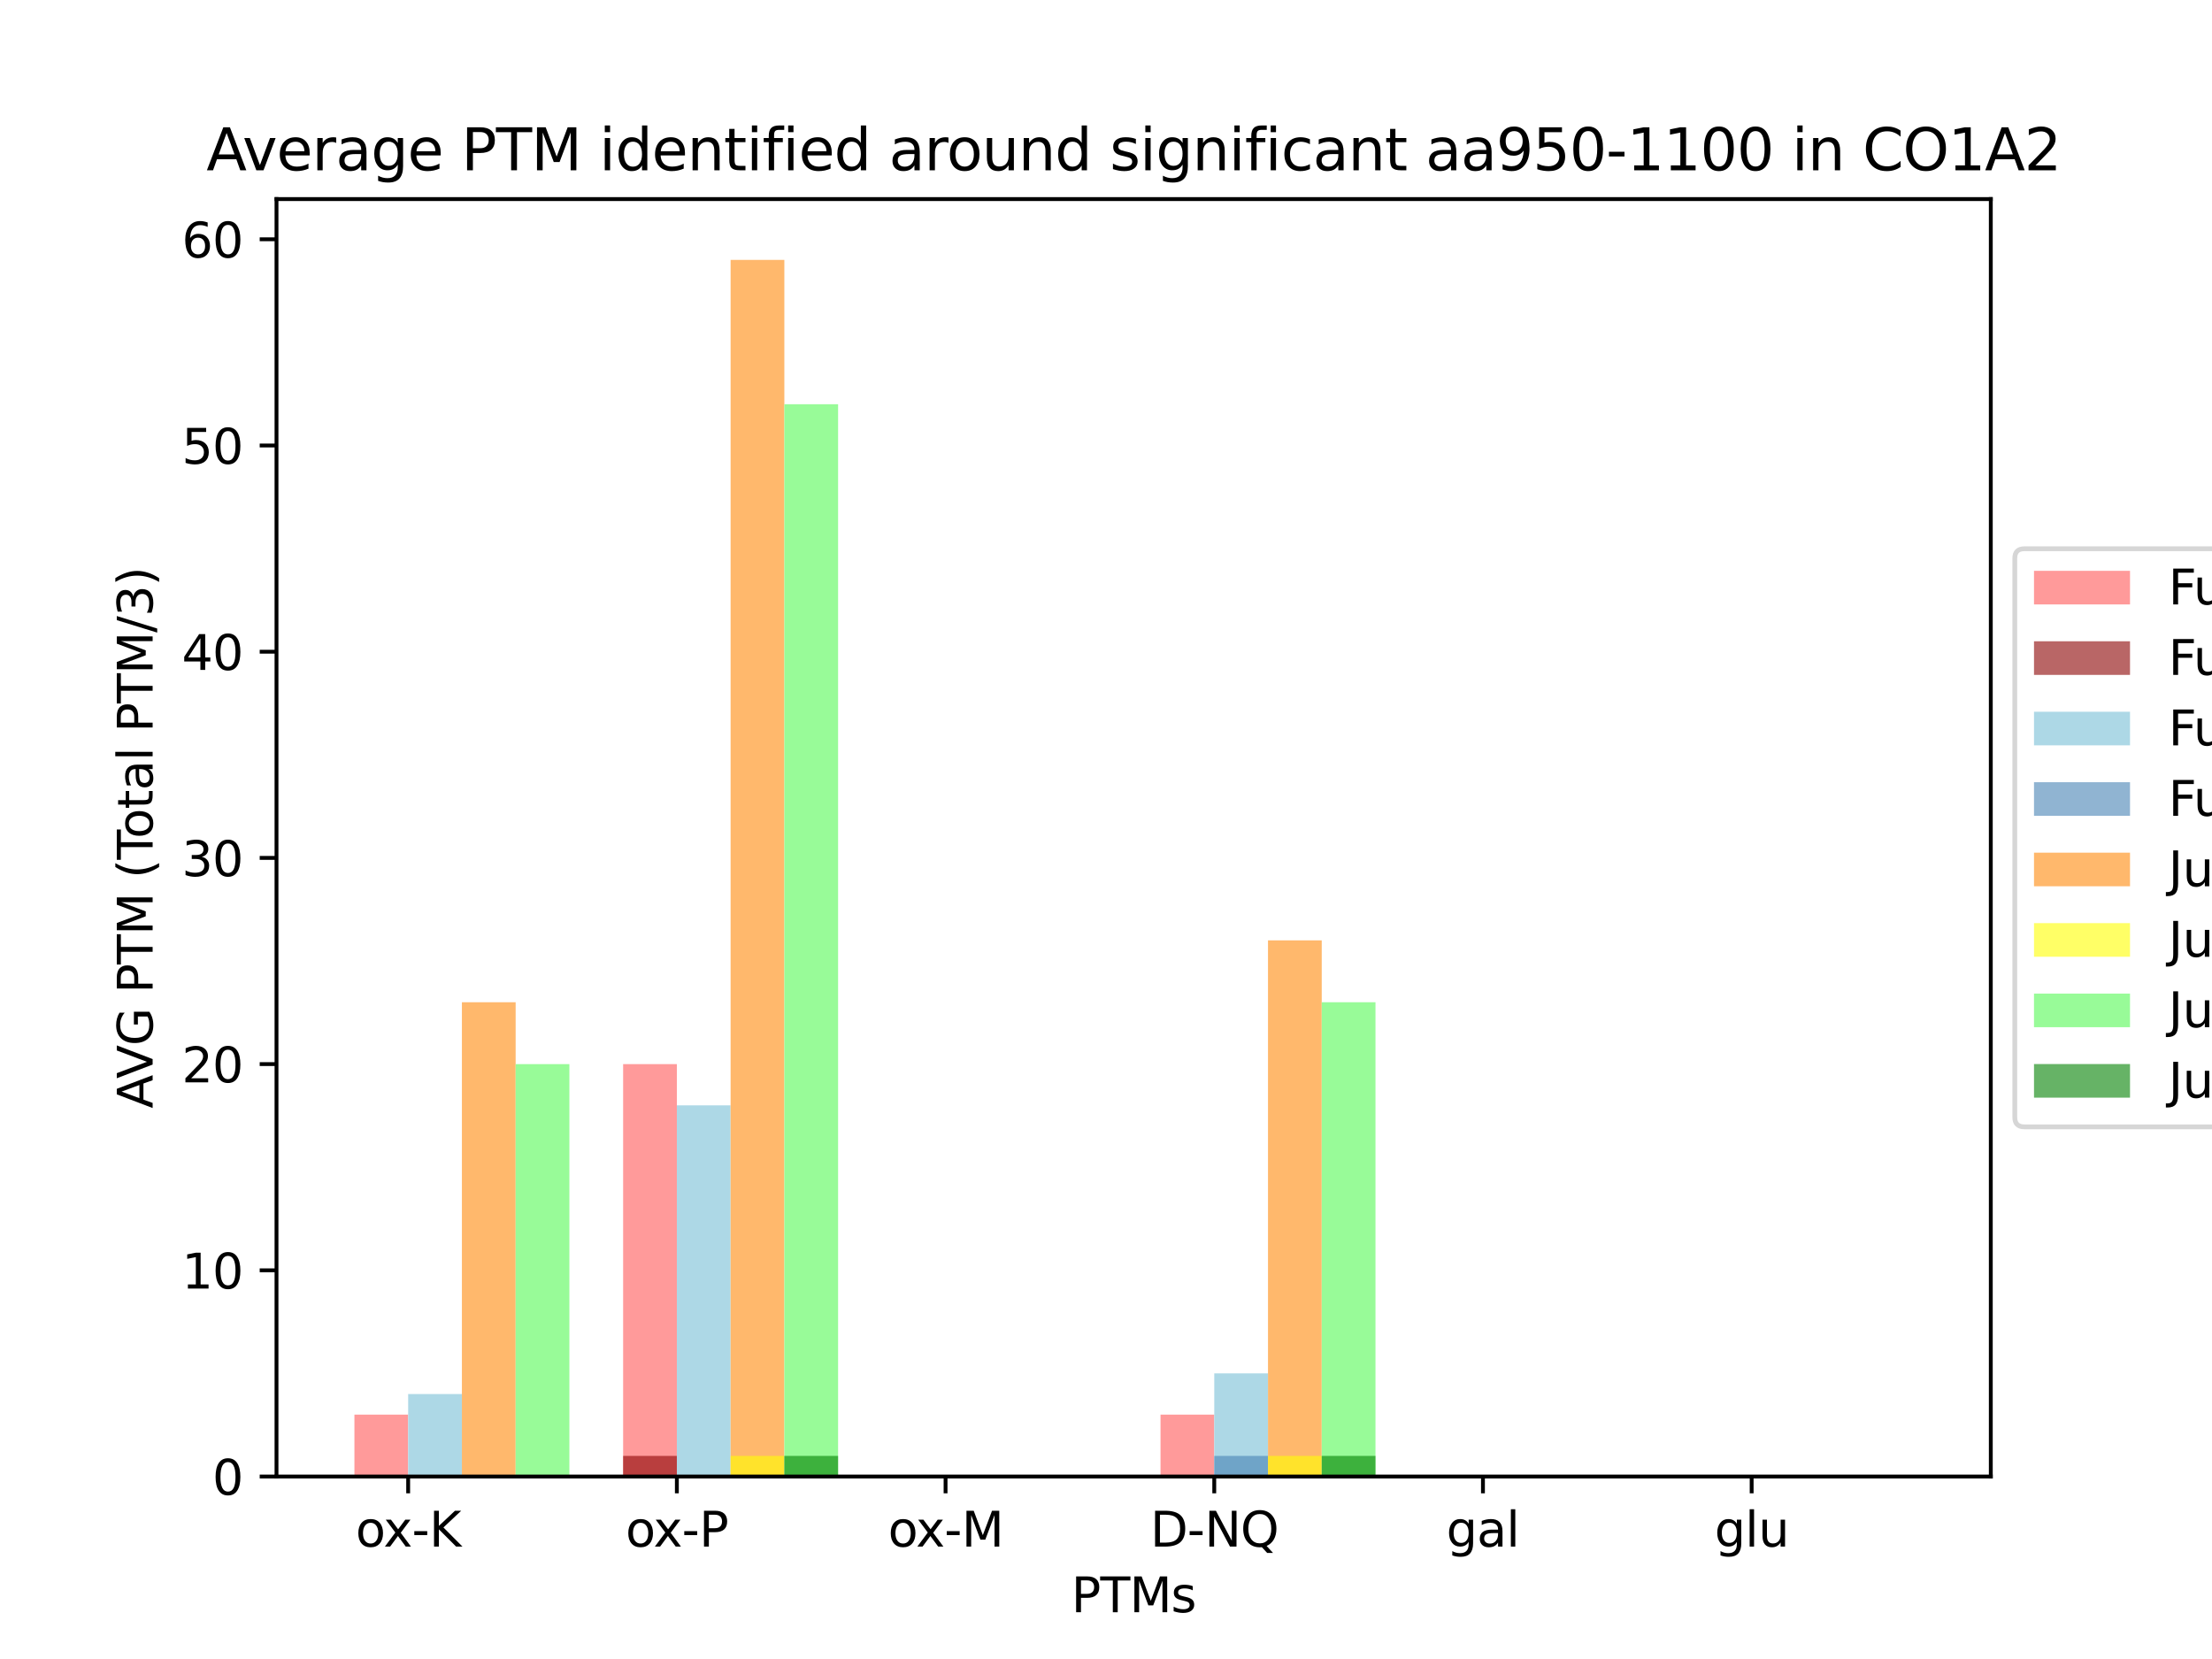 <?xml version="1.0" encoding="utf-8" standalone="no"?>
<!DOCTYPE svg PUBLIC "-//W3C//DTD SVG 1.1//EN"
  "http://www.w3.org/Graphics/SVG/1.1/DTD/svg11.dtd">
<svg xmlns:xlink="http://www.w3.org/1999/xlink" width="460.8pt" height="345.6pt" viewBox="0 0 460.8 345.6" xmlns="http://www.w3.org/2000/svg" version="1.1">
 <defs>
  <style type="text/css">*{stroke-linejoin: round; stroke-linecap: butt}</style>
 </defs>
 <g id="figure_1">
  <g id="patch_1">
   <path d="M 0 345.6 
L 460.8 345.6 
L 460.8 0 
L 0 0 
z
" style="fill: #ffffff"/>
  </g>
  <g id="axes_1">
   <g id="patch_2">
    <path d="M 57.6 307.584 
L 414.72 307.584 
L 414.72 41.472 
L 57.6 41.472 
z
" style="fill: #ffffff"/>
   </g>
   <g id="patch_3">
    <path d="M 73.833 307.584 
L 85.028 307.584 
L 85.028 294.697 
L 73.833 294.697 
z
" clip-path="url(#p3e196158bd)" style="fill: #ff9a9a"/>
   </g>
   <g id="patch_4">
    <path d="M 129.808 307.584 
L 141.003 307.584 
L 141.003 221.672 
L 129.808 221.672 
z
" clip-path="url(#p3e196158bd)" style="fill: #ff9a9a"/>
   </g>
   <g id="patch_5">
    <path d="M 185.783 307.584 
L 196.978 307.584 
L 196.978 307.584 
L 185.783 307.584 
z
" clip-path="url(#p3e196158bd)" style="fill: #ff9a9a"/>
   </g>
   <g id="patch_6">
    <path d="M 241.757 307.584 
L 252.952 307.584 
L 252.952 294.697 
L 241.757 294.697 
z
" clip-path="url(#p3e196158bd)" style="fill: #ff9a9a"/>
   </g>
   <g id="patch_7">
    <path d="M 297.732 307.584 
L 308.927 307.584 
L 308.927 307.584 
L 297.732 307.584 
z
" clip-path="url(#p3e196158bd)" style="fill: #ff9a9a"/>
   </g>
   <g id="patch_8">
    <path d="M 353.707 307.584 
L 364.902 307.584 
L 364.902 307.584 
L 353.707 307.584 
z
" clip-path="url(#p3e196158bd)" style="fill: #ff9a9a"/>
   </g>
   <g id="patch_9">
    <path d="M 73.833 307.584 
L 85.028 307.584 
L 85.028 307.584 
L 73.833 307.584 
z
" clip-path="url(#p3e196158bd)" style="fill: #8b0000; opacity: 0.6"/>
   </g>
   <g id="patch_10">
    <path d="M 129.808 307.584 
L 141.003 307.584 
L 141.003 303.288 
L 129.808 303.288 
z
" clip-path="url(#p3e196158bd)" style="fill: #8b0000; opacity: 0.6"/>
   </g>
   <g id="patch_11">
    <path d="M 185.783 307.584 
L 196.978 307.584 
L 196.978 307.584 
L 185.783 307.584 
z
" clip-path="url(#p3e196158bd)" style="fill: #8b0000; opacity: 0.6"/>
   </g>
   <g id="patch_12">
    <path d="M 241.757 307.584 
L 252.952 307.584 
L 252.952 307.584 
L 241.757 307.584 
z
" clip-path="url(#p3e196158bd)" style="fill: #8b0000; opacity: 0.6"/>
   </g>
   <g id="patch_13">
    <path d="M 297.732 307.584 
L 308.927 307.584 
L 308.927 307.584 
L 297.732 307.584 
z
" clip-path="url(#p3e196158bd)" style="fill: #8b0000; opacity: 0.6"/>
   </g>
   <g id="patch_14">
    <path d="M 353.707 307.584 
L 364.902 307.584 
L 364.902 307.584 
L 353.707 307.584 
z
" clip-path="url(#p3e196158bd)" style="fill: #8b0000; opacity: 0.6"/>
   </g>
   <g id="patch_15">
    <path d="M 85.028 307.584 
L 96.223 307.584 
L 96.223 290.402 
L 85.028 290.402 
z
" clip-path="url(#p3e196158bd)" style="fill: #add8e6"/>
   </g>
   <g id="patch_16">
    <path d="M 141.003 307.584 
L 152.198 307.584 
L 152.198 230.263 
L 141.003 230.263 
z
" clip-path="url(#p3e196158bd)" style="fill: #add8e6"/>
   </g>
   <g id="patch_17">
    <path d="M 196.978 307.584 
L 208.173 307.584 
L 208.173 307.584 
L 196.978 307.584 
z
" clip-path="url(#p3e196158bd)" style="fill: #add8e6"/>
   </g>
   <g id="patch_18">
    <path d="M 252.952 307.584 
L 264.147 307.584 
L 264.147 286.106 
L 252.952 286.106 
z
" clip-path="url(#p3e196158bd)" style="fill: #add8e6"/>
   </g>
   <g id="patch_19">
    <path d="M 308.927 307.584 
L 320.122 307.584 
L 320.122 307.584 
L 308.927 307.584 
z
" clip-path="url(#p3e196158bd)" style="fill: #add8e6"/>
   </g>
   <g id="patch_20">
    <path d="M 364.902 307.584 
L 376.097 307.584 
L 376.097 307.584 
L 364.902 307.584 
z
" clip-path="url(#p3e196158bd)" style="fill: #add8e6"/>
   </g>
   <g id="patch_21">
    <path d="M 85.028 307.584 
L 96.223 307.584 
L 96.223 307.584 
L 85.028 307.584 
z
" clip-path="url(#p3e196158bd)" style="fill: #4682b4; opacity: 0.6"/>
   </g>
   <g id="patch_22">
    <path d="M 141.003 307.584 
L 152.198 307.584 
L 152.198 307.584 
L 141.003 307.584 
z
" clip-path="url(#p3e196158bd)" style="fill: #4682b4; opacity: 0.6"/>
   </g>
   <g id="patch_23">
    <path d="M 196.978 307.584 
L 208.173 307.584 
L 208.173 307.584 
L 196.978 307.584 
z
" clip-path="url(#p3e196158bd)" style="fill: #4682b4; opacity: 0.6"/>
   </g>
   <g id="patch_24">
    <path d="M 252.952 307.584 
L 264.147 307.584 
L 264.147 303.288 
L 252.952 303.288 
z
" clip-path="url(#p3e196158bd)" style="fill: #4682b4; opacity: 0.6"/>
   </g>
   <g id="patch_25">
    <path d="M 308.927 307.584 
L 320.122 307.584 
L 320.122 307.584 
L 308.927 307.584 
z
" clip-path="url(#p3e196158bd)" style="fill: #4682b4; opacity: 0.6"/>
   </g>
   <g id="patch_26">
    <path d="M 364.902 307.584 
L 376.097 307.584 
L 376.097 307.584 
L 364.902 307.584 
z
" clip-path="url(#p3e196158bd)" style="fill: #4682b4; opacity: 0.6"/>
   </g>
   <g id="patch_27">
    <path d="M 96.223 307.584 
L 107.418 307.584 
L 107.418 208.785 
L 96.223 208.785 
z
" clip-path="url(#p3e196158bd)" style="fill: #ffb86c"/>
   </g>
   <g id="patch_28">
    <path d="M 152.198 307.584 
L 163.393 307.584 
L 163.393 54.144 
L 152.198 54.144 
z
" clip-path="url(#p3e196158bd)" style="fill: #ffb86c"/>
   </g>
   <g id="patch_29">
    <path d="M 208.173 307.584 
L 219.368 307.584 
L 219.368 307.584 
L 208.173 307.584 
z
" clip-path="url(#p3e196158bd)" style="fill: #ffb86c"/>
   </g>
   <g id="patch_30">
    <path d="M 264.147 307.584 
L 275.342 307.584 
L 275.342 195.899 
L 264.147 195.899 
z
" clip-path="url(#p3e196158bd)" style="fill: #ffb86c"/>
   </g>
   <g id="patch_31">
    <path d="M 320.122 307.584 
L 331.317 307.584 
L 331.317 307.584 
L 320.122 307.584 
z
" clip-path="url(#p3e196158bd)" style="fill: #ffb86c"/>
   </g>
   <g id="patch_32">
    <path d="M 376.097 307.584 
L 387.292 307.584 
L 387.292 307.584 
L 376.097 307.584 
z
" clip-path="url(#p3e196158bd)" style="fill: #ffb86c"/>
   </g>
   <g id="patch_33">
    <path d="M 96.223 307.584 
L 107.418 307.584 
L 107.418 307.584 
L 96.223 307.584 
z
" clip-path="url(#p3e196158bd)" style="fill: #ffff00; opacity: 0.6"/>
   </g>
   <g id="patch_34">
    <path d="M 152.198 307.584 
L 163.393 307.584 
L 163.393 303.288 
L 152.198 303.288 
z
" clip-path="url(#p3e196158bd)" style="fill: #ffff00; opacity: 0.6"/>
   </g>
   <g id="patch_35">
    <path d="M 208.173 307.584 
L 219.368 307.584 
L 219.368 307.584 
L 208.173 307.584 
z
" clip-path="url(#p3e196158bd)" style="fill: #ffff00; opacity: 0.6"/>
   </g>
   <g id="patch_36">
    <path d="M 264.147 307.584 
L 275.342 307.584 
L 275.342 303.288 
L 264.147 303.288 
z
" clip-path="url(#p3e196158bd)" style="fill: #ffff00; opacity: 0.6"/>
   </g>
   <g id="patch_37">
    <path d="M 320.122 307.584 
L 331.317 307.584 
L 331.317 307.584 
L 320.122 307.584 
z
" clip-path="url(#p3e196158bd)" style="fill: #ffff00; opacity: 0.6"/>
   </g>
   <g id="patch_38">
    <path d="M 376.097 307.584 
L 387.292 307.584 
L 387.292 307.584 
L 376.097 307.584 
z
" clip-path="url(#p3e196158bd)" style="fill: #ffff00; opacity: 0.6"/>
   </g>
   <g id="patch_39">
    <path d="M 107.418 307.584 
L 118.613 307.584 
L 118.613 221.672 
L 107.418 221.672 
z
" clip-path="url(#p3e196158bd)" style="fill: #98fb98"/>
   </g>
   <g id="patch_40">
    <path d="M 163.393 307.584 
L 174.588 307.584 
L 174.588 84.213 
L 163.393 84.213 
z
" clip-path="url(#p3e196158bd)" style="fill: #98fb98"/>
   </g>
   <g id="patch_41">
    <path d="M 219.368 307.584 
L 230.563 307.584 
L 230.563 307.584 
L 219.368 307.584 
z
" clip-path="url(#p3e196158bd)" style="fill: #98fb98"/>
   </g>
   <g id="patch_42">
    <path d="M 275.342 307.584 
L 286.537 307.584 
L 286.537 208.785 
L 275.342 208.785 
z
" clip-path="url(#p3e196158bd)" style="fill: #98fb98"/>
   </g>
   <g id="patch_43">
    <path d="M 331.317 307.584 
L 342.512 307.584 
L 342.512 307.584 
L 331.317 307.584 
z
" clip-path="url(#p3e196158bd)" style="fill: #98fb98"/>
   </g>
   <g id="patch_44">
    <path d="M 387.292 307.584 
L 398.487 307.584 
L 398.487 307.584 
L 387.292 307.584 
z
" clip-path="url(#p3e196158bd)" style="fill: #98fb98"/>
   </g>
   <g id="patch_45">
    <path d="M 107.418 307.584 
L 118.613 307.584 
L 118.613 307.584 
L 107.418 307.584 
z
" clip-path="url(#p3e196158bd)" style="fill: #008000; opacity: 0.6"/>
   </g>
   <g id="patch_46">
    <path d="M 163.393 307.584 
L 174.588 307.584 
L 174.588 303.288 
L 163.393 303.288 
z
" clip-path="url(#p3e196158bd)" style="fill: #008000; opacity: 0.6"/>
   </g>
   <g id="patch_47">
    <path d="M 219.368 307.584 
L 230.563 307.584 
L 230.563 307.584 
L 219.368 307.584 
z
" clip-path="url(#p3e196158bd)" style="fill: #008000; opacity: 0.6"/>
   </g>
   <g id="patch_48">
    <path d="M 275.342 307.584 
L 286.537 307.584 
L 286.537 303.288 
L 275.342 303.288 
z
" clip-path="url(#p3e196158bd)" style="fill: #008000; opacity: 0.6"/>
   </g>
   <g id="patch_49">
    <path d="M 331.317 307.584 
L 342.512 307.584 
L 342.512 307.584 
L 331.317 307.584 
z
" clip-path="url(#p3e196158bd)" style="fill: #008000; opacity: 0.6"/>
   </g>
   <g id="patch_50">
    <path d="M 387.292 307.584 
L 398.487 307.584 
L 398.487 307.584 
L 387.292 307.584 
z
" clip-path="url(#p3e196158bd)" style="fill: #008000; opacity: 0.6"/>
   </g>
   <g id="matplotlib.axis_1">
    <g id="xtick_1">
     <g id="line2d_1">
      <defs>
       <path id="m3ae11b6bb8" d="M 0 0 
L 0 3.5 
" style="stroke: #000000; stroke-width: 0.8"/>
      </defs>
      <g>
       <use xlink:href="#m3ae11b6bb8" x="85.028" y="307.584" style="stroke: #000000; stroke-width: 0.8"/>
      </g>
     </g>
     <g id="text_1">
      <!-- ox-K -->
      <g transform="translate(74.082 322.182) scale(0.1 -0.1)">
       <defs>
        <path id="DejaVuSans-6f" d="M 1959 3097 
Q 1497 3097 1228 2736 
Q 959 2375 959 1747 
Q 959 1119 1226 758 
Q 1494 397 1959 397 
Q 2419 397 2687 759 
Q 2956 1122 2956 1747 
Q 2956 2369 2687 2733 
Q 2419 3097 1959 3097 
z
M 1959 3584 
Q 2709 3584 3137 3096 
Q 3566 2609 3566 1747 
Q 3566 888 3137 398 
Q 2709 -91 1959 -91 
Q 1206 -91 779 398 
Q 353 888 353 1747 
Q 353 2609 779 3096 
Q 1206 3584 1959 3584 
z
" transform="scale(0.016)"/>
        <path id="DejaVuSans-78" d="M 3513 3500 
L 2247 1797 
L 3578 0 
L 2900 0 
L 1881 1375 
L 863 0 
L 184 0 
L 1544 1831 
L 300 3500 
L 978 3500 
L 1906 2253 
L 2834 3500 
L 3513 3500 
z
" transform="scale(0.016)"/>
        <path id="DejaVuSans-2d" d="M 313 2009 
L 1997 2009 
L 1997 1497 
L 313 1497 
L 313 2009 
z
" transform="scale(0.016)"/>
        <path id="DejaVuSans-4b" d="M 628 4666 
L 1259 4666 
L 1259 2694 
L 3353 4666 
L 4166 4666 
L 1850 2491 
L 4331 0 
L 3500 0 
L 1259 2247 
L 1259 0 
L 628 0 
L 628 4666 
z
" transform="scale(0.016)"/>
       </defs>
       <use xlink:href="#DejaVuSans-6f"/>
       <use xlink:href="#DejaVuSans-78" x="58.057"/>
       <use xlink:href="#DejaVuSans-2d" x="117.236"/>
       <use xlink:href="#DejaVuSans-4b" x="153.32"/>
      </g>
     </g>
    </g>
    <g id="xtick_2">
     <g id="line2d_2">
      <g>
       <use xlink:href="#m3ae11b6bb8" x="141.003" y="307.584" style="stroke: #000000; stroke-width: 0.8"/>
      </g>
     </g>
     <g id="text_2">
      <!-- ox-P -->
      <g transform="translate(130.321 322.182) scale(0.1 -0.1)">
       <defs>
        <path id="DejaVuSans-50" d="M 1259 4147 
L 1259 2394 
L 2053 2394 
Q 2494 2394 2734 2622 
Q 2975 2850 2975 3272 
Q 2975 3691 2734 3919 
Q 2494 4147 2053 4147 
L 1259 4147 
z
M 628 4666 
L 2053 4666 
Q 2838 4666 3239 4311 
Q 3641 3956 3641 3272 
Q 3641 2581 3239 2228 
Q 2838 1875 2053 1875 
L 1259 1875 
L 1259 0 
L 628 0 
L 628 4666 
z
" transform="scale(0.016)"/>
       </defs>
       <use xlink:href="#DejaVuSans-6f"/>
       <use xlink:href="#DejaVuSans-78" x="58.057"/>
       <use xlink:href="#DejaVuSans-2d" x="117.236"/>
       <use xlink:href="#DejaVuSans-50" x="153.32"/>
      </g>
     </g>
    </g>
    <g id="xtick_3">
     <g id="line2d_3">
      <g>
       <use xlink:href="#m3ae11b6bb8" x="196.978" y="307.584" style="stroke: #000000; stroke-width: 0.8"/>
      </g>
     </g>
     <g id="text_3">
      <!-- ox-M -->
      <g transform="translate(184.997 322.182) scale(0.1 -0.1)">
       <defs>
        <path id="DejaVuSans-4d" d="M 628 4666 
L 1569 4666 
L 2759 1491 
L 3956 4666 
L 4897 4666 
L 4897 0 
L 4281 0 
L 4281 4097 
L 3078 897 
L 2444 897 
L 1241 4097 
L 1241 0 
L 628 0 
L 628 4666 
z
" transform="scale(0.016)"/>
       </defs>
       <use xlink:href="#DejaVuSans-6f"/>
       <use xlink:href="#DejaVuSans-78" x="58.057"/>
       <use xlink:href="#DejaVuSans-2d" x="117.236"/>
       <use xlink:href="#DejaVuSans-4d" x="153.32"/>
      </g>
     </g>
    </g>
    <g id="xtick_4">
     <g id="line2d_4">
      <g>
       <use xlink:href="#m3ae11b6bb8" x="252.952" y="307.584" style="stroke: #000000; stroke-width: 0.8"/>
      </g>
     </g>
     <g id="text_4">
      <!-- D-NQ -->
      <g transform="translate(239.622 322.182) scale(0.1 -0.1)">
       <defs>
        <path id="DejaVuSans-44" d="M 1259 4147 
L 1259 519 
L 2022 519 
Q 2988 519 3436 956 
Q 3884 1394 3884 2338 
Q 3884 3275 3436 3711 
Q 2988 4147 2022 4147 
L 1259 4147 
z
M 628 4666 
L 1925 4666 
Q 3281 4666 3915 4102 
Q 4550 3538 4550 2338 
Q 4550 1131 3912 565 
Q 3275 0 1925 0 
L 628 0 
L 628 4666 
z
" transform="scale(0.016)"/>
        <path id="DejaVuSans-4e" d="M 628 4666 
L 1478 4666 
L 3547 763 
L 3547 4666 
L 4159 4666 
L 4159 0 
L 3309 0 
L 1241 3903 
L 1241 0 
L 628 0 
L 628 4666 
z
" transform="scale(0.016)"/>
        <path id="DejaVuSans-51" d="M 2522 4238 
Q 1834 4238 1429 3725 
Q 1025 3213 1025 2328 
Q 1025 1447 1429 934 
Q 1834 422 2522 422 
Q 3209 422 3611 934 
Q 4013 1447 4013 2328 
Q 4013 3213 3611 3725 
Q 3209 4238 2522 4238 
z
M 3406 84 
L 4238 -825 
L 3475 -825 
L 2784 -78 
Q 2681 -84 2626 -87 
Q 2572 -91 2522 -91 
Q 1538 -91 948 567 
Q 359 1225 359 2328 
Q 359 3434 948 4092 
Q 1538 4750 2522 4750 
Q 3503 4750 4090 4092 
Q 4678 3434 4678 2328 
Q 4678 1516 4351 937 
Q 4025 359 3406 84 
z
" transform="scale(0.016)"/>
       </defs>
       <use xlink:href="#DejaVuSans-44"/>
       <use xlink:href="#DejaVuSans-2d" x="77.002"/>
       <use xlink:href="#DejaVuSans-4e" x="113.086"/>
       <use xlink:href="#DejaVuSans-51" x="187.891"/>
      </g>
     </g>
    </g>
    <g id="xtick_5">
     <g id="line2d_5">
      <g>
       <use xlink:href="#m3ae11b6bb8" x="308.927" y="307.584" style="stroke: #000000; stroke-width: 0.8"/>
      </g>
     </g>
     <g id="text_5">
      <!-- gal -->
      <g transform="translate(301.3 322.182) scale(0.1 -0.1)">
       <defs>
        <path id="DejaVuSans-67" d="M 2906 1791 
Q 2906 2416 2648 2759 
Q 2391 3103 1925 3103 
Q 1463 3103 1205 2759 
Q 947 2416 947 1791 
Q 947 1169 1205 825 
Q 1463 481 1925 481 
Q 2391 481 2648 825 
Q 2906 1169 2906 1791 
z
M 3481 434 
Q 3481 -459 3084 -895 
Q 2688 -1331 1869 -1331 
Q 1566 -1331 1297 -1286 
Q 1028 -1241 775 -1147 
L 775 -588 
Q 1028 -725 1275 -790 
Q 1522 -856 1778 -856 
Q 2344 -856 2625 -561 
Q 2906 -266 2906 331 
L 2906 616 
Q 2728 306 2450 153 
Q 2172 0 1784 0 
Q 1141 0 747 490 
Q 353 981 353 1791 
Q 353 2603 747 3093 
Q 1141 3584 1784 3584 
Q 2172 3584 2450 3431 
Q 2728 3278 2906 2969 
L 2906 3500 
L 3481 3500 
L 3481 434 
z
" transform="scale(0.016)"/>
        <path id="DejaVuSans-61" d="M 2194 1759 
Q 1497 1759 1228 1600 
Q 959 1441 959 1056 
Q 959 750 1161 570 
Q 1363 391 1709 391 
Q 2188 391 2477 730 
Q 2766 1069 2766 1631 
L 2766 1759 
L 2194 1759 
z
M 3341 1997 
L 3341 0 
L 2766 0 
L 2766 531 
Q 2569 213 2275 61 
Q 1981 -91 1556 -91 
Q 1019 -91 701 211 
Q 384 513 384 1019 
Q 384 1609 779 1909 
Q 1175 2209 1959 2209 
L 2766 2209 
L 2766 2266 
Q 2766 2663 2505 2880 
Q 2244 3097 1772 3097 
Q 1472 3097 1187 3025 
Q 903 2953 641 2809 
L 641 3341 
Q 956 3463 1253 3523 
Q 1550 3584 1831 3584 
Q 2591 3584 2966 3190 
Q 3341 2797 3341 1997 
z
" transform="scale(0.016)"/>
        <path id="DejaVuSans-6c" d="M 603 4863 
L 1178 4863 
L 1178 0 
L 603 0 
L 603 4863 
z
" transform="scale(0.016)"/>
       </defs>
       <use xlink:href="#DejaVuSans-67"/>
       <use xlink:href="#DejaVuSans-61" x="63.477"/>
       <use xlink:href="#DejaVuSans-6c" x="124.756"/>
      </g>
     </g>
    </g>
    <g id="xtick_6">
     <g id="line2d_6">
      <g>
       <use xlink:href="#m3ae11b6bb8" x="364.902" y="307.584" style="stroke: #000000; stroke-width: 0.8"/>
      </g>
     </g>
     <g id="text_6">
      <!-- glu -->
      <g transform="translate(357.17 322.182) scale(0.1 -0.1)">
       <defs>
        <path id="DejaVuSans-75" d="M 544 1381 
L 544 3500 
L 1119 3500 
L 1119 1403 
Q 1119 906 1312 657 
Q 1506 409 1894 409 
Q 2359 409 2629 706 
Q 2900 1003 2900 1516 
L 2900 3500 
L 3475 3500 
L 3475 0 
L 2900 0 
L 2900 538 
Q 2691 219 2414 64 
Q 2138 -91 1772 -91 
Q 1169 -91 856 284 
Q 544 659 544 1381 
z
M 1991 3584 
L 1991 3584 
z
" transform="scale(0.016)"/>
       </defs>
       <use xlink:href="#DejaVuSans-67"/>
       <use xlink:href="#DejaVuSans-6c" x="63.477"/>
       <use xlink:href="#DejaVuSans-75" x="91.26"/>
      </g>
     </g>
    </g>
    <g id="text_7">
     <!-- PTMs -->
     <g transform="translate(223.173 335.861) scale(0.1 -0.1)">
      <defs>
       <path id="DejaVuSans-54" d="M -19 4666 
L 3928 4666 
L 3928 4134 
L 2272 4134 
L 2272 0 
L 1638 0 
L 1638 4134 
L -19 4134 
L -19 4666 
z
" transform="scale(0.016)"/>
       <path id="DejaVuSans-73" d="M 2834 3397 
L 2834 2853 
Q 2591 2978 2328 3040 
Q 2066 3103 1784 3103 
Q 1356 3103 1142 2972 
Q 928 2841 928 2578 
Q 928 2378 1081 2264 
Q 1234 2150 1697 2047 
L 1894 2003 
Q 2506 1872 2764 1633 
Q 3022 1394 3022 966 
Q 3022 478 2636 193 
Q 2250 -91 1575 -91 
Q 1294 -91 989 -36 
Q 684 19 347 128 
L 347 722 
Q 666 556 975 473 
Q 1284 391 1588 391 
Q 1994 391 2212 530 
Q 2431 669 2431 922 
Q 2431 1156 2273 1281 
Q 2116 1406 1581 1522 
L 1381 1569 
Q 847 1681 609 1914 
Q 372 2147 372 2553 
Q 372 3047 722 3315 
Q 1072 3584 1716 3584 
Q 2034 3584 2315 3537 
Q 2597 3491 2834 3397 
z
" transform="scale(0.016)"/>
      </defs>
      <use xlink:href="#DejaVuSans-50"/>
      <use xlink:href="#DejaVuSans-54" x="60.303"/>
      <use xlink:href="#DejaVuSans-4d" x="121.387"/>
      <use xlink:href="#DejaVuSans-73" x="207.666"/>
     </g>
    </g>
   </g>
   <g id="matplotlib.axis_2">
    <g id="ytick_1">
     <g id="line2d_7">
      <defs>
       <path id="m7af814b33b" d="M 0 0 
L -3.5 0 
" style="stroke: #000000; stroke-width: 0.8"/>
      </defs>
      <g>
       <use xlink:href="#m7af814b33b" x="57.6" y="307.584" style="stroke: #000000; stroke-width: 0.8"/>
      </g>
     </g>
     <g id="text_8">
      <!-- 0 -->
      <g transform="translate(44.237 311.383) scale(0.1 -0.1)">
       <defs>
        <path id="DejaVuSans-30" d="M 2034 4250 
Q 1547 4250 1301 3770 
Q 1056 3291 1056 2328 
Q 1056 1369 1301 889 
Q 1547 409 2034 409 
Q 2525 409 2770 889 
Q 3016 1369 3016 2328 
Q 3016 3291 2770 3770 
Q 2525 4250 2034 4250 
z
M 2034 4750 
Q 2819 4750 3233 4129 
Q 3647 3509 3647 2328 
Q 3647 1150 3233 529 
Q 2819 -91 2034 -91 
Q 1250 -91 836 529 
Q 422 1150 422 2328 
Q 422 3509 836 4129 
Q 1250 4750 2034 4750 
z
" transform="scale(0.016)"/>
       </defs>
       <use xlink:href="#DejaVuSans-30"/>
      </g>
     </g>
    </g>
    <g id="ytick_2">
     <g id="line2d_8">
      <g>
       <use xlink:href="#m7af814b33b" x="57.6" y="264.628" style="stroke: #000000; stroke-width: 0.8"/>
      </g>
     </g>
     <g id="text_9">
      <!-- 10 -->
      <g transform="translate(37.875 268.427) scale(0.1 -0.1)">
       <defs>
        <path id="DejaVuSans-31" d="M 794 531 
L 1825 531 
L 1825 4091 
L 703 3866 
L 703 4441 
L 1819 4666 
L 2450 4666 
L 2450 531 
L 3481 531 
L 3481 0 
L 794 0 
L 794 531 
z
" transform="scale(0.016)"/>
       </defs>
       <use xlink:href="#DejaVuSans-31"/>
       <use xlink:href="#DejaVuSans-30" x="63.623"/>
      </g>
     </g>
    </g>
    <g id="ytick_3">
     <g id="line2d_9">
      <g>
       <use xlink:href="#m7af814b33b" x="57.6" y="221.672" style="stroke: #000000; stroke-width: 0.8"/>
      </g>
     </g>
     <g id="text_10">
      <!-- 20 -->
      <g transform="translate(37.875 225.471) scale(0.1 -0.1)">
       <defs>
        <path id="DejaVuSans-32" d="M 1228 531 
L 3431 531 
L 3431 0 
L 469 0 
L 469 531 
Q 828 903 1448 1529 
Q 2069 2156 2228 2338 
Q 2531 2678 2651 2914 
Q 2772 3150 2772 3378 
Q 2772 3750 2511 3984 
Q 2250 4219 1831 4219 
Q 1534 4219 1204 4116 
Q 875 4013 500 3803 
L 500 4441 
Q 881 4594 1212 4672 
Q 1544 4750 1819 4750 
Q 2544 4750 2975 4387 
Q 3406 4025 3406 3419 
Q 3406 3131 3298 2873 
Q 3191 2616 2906 2266 
Q 2828 2175 2409 1742 
Q 1991 1309 1228 531 
z
" transform="scale(0.016)"/>
       </defs>
       <use xlink:href="#DejaVuSans-32"/>
       <use xlink:href="#DejaVuSans-30" x="63.623"/>
      </g>
     </g>
    </g>
    <g id="ytick_4">
     <g id="line2d_10">
      <g>
       <use xlink:href="#m7af814b33b" x="57.6" y="178.716" style="stroke: #000000; stroke-width: 0.8"/>
      </g>
     </g>
     <g id="text_11">
      <!-- 30 -->
      <g transform="translate(37.875 182.515) scale(0.1 -0.1)">
       <defs>
        <path id="DejaVuSans-33" d="M 2597 2516 
Q 3050 2419 3304 2112 
Q 3559 1806 3559 1356 
Q 3559 666 3084 287 
Q 2609 -91 1734 -91 
Q 1441 -91 1130 -33 
Q 819 25 488 141 
L 488 750 
Q 750 597 1062 519 
Q 1375 441 1716 441 
Q 2309 441 2620 675 
Q 2931 909 2931 1356 
Q 2931 1769 2642 2001 
Q 2353 2234 1838 2234 
L 1294 2234 
L 1294 2753 
L 1863 2753 
Q 2328 2753 2575 2939 
Q 2822 3125 2822 3475 
Q 2822 3834 2567 4026 
Q 2313 4219 1838 4219 
Q 1578 4219 1281 4162 
Q 984 4106 628 3988 
L 628 4550 
Q 988 4650 1302 4700 
Q 1616 4750 1894 4750 
Q 2613 4750 3031 4423 
Q 3450 4097 3450 3541 
Q 3450 3153 3228 2886 
Q 3006 2619 2597 2516 
z
" transform="scale(0.016)"/>
       </defs>
       <use xlink:href="#DejaVuSans-33"/>
       <use xlink:href="#DejaVuSans-30" x="63.623"/>
      </g>
     </g>
    </g>
    <g id="ytick_5">
     <g id="line2d_11">
      <g>
       <use xlink:href="#m7af814b33b" x="57.6" y="135.76" style="stroke: #000000; stroke-width: 0.8"/>
      </g>
     </g>
     <g id="text_12">
      <!-- 40 -->
      <g transform="translate(37.875 139.559) scale(0.1 -0.1)">
       <defs>
        <path id="DejaVuSans-34" d="M 2419 4116 
L 825 1625 
L 2419 1625 
L 2419 4116 
z
M 2253 4666 
L 3047 4666 
L 3047 1625 
L 3713 1625 
L 3713 1100 
L 3047 1100 
L 3047 0 
L 2419 0 
L 2419 1100 
L 313 1100 
L 313 1709 
L 2253 4666 
z
" transform="scale(0.016)"/>
       </defs>
       <use xlink:href="#DejaVuSans-34"/>
       <use xlink:href="#DejaVuSans-30" x="63.623"/>
      </g>
     </g>
    </g>
    <g id="ytick_6">
     <g id="line2d_12">
      <g>
       <use xlink:href="#m7af814b33b" x="57.6" y="92.804" style="stroke: #000000; stroke-width: 0.8"/>
      </g>
     </g>
     <g id="text_13">
      <!-- 50 -->
      <g transform="translate(37.875 96.604) scale(0.1 -0.1)">
       <defs>
        <path id="DejaVuSans-35" d="M 691 4666 
L 3169 4666 
L 3169 4134 
L 1269 4134 
L 1269 2991 
Q 1406 3038 1543 3061 
Q 1681 3084 1819 3084 
Q 2600 3084 3056 2656 
Q 3513 2228 3513 1497 
Q 3513 744 3044 326 
Q 2575 -91 1722 -91 
Q 1428 -91 1123 -41 
Q 819 9 494 109 
L 494 744 
Q 775 591 1075 516 
Q 1375 441 1709 441 
Q 2250 441 2565 725 
Q 2881 1009 2881 1497 
Q 2881 1984 2565 2268 
Q 2250 2553 1709 2553 
Q 1456 2553 1204 2497 
Q 953 2441 691 2322 
L 691 4666 
z
" transform="scale(0.016)"/>
       </defs>
       <use xlink:href="#DejaVuSans-35"/>
       <use xlink:href="#DejaVuSans-30" x="63.623"/>
      </g>
     </g>
    </g>
    <g id="ytick_7">
     <g id="line2d_13">
      <g>
       <use xlink:href="#m7af814b33b" x="57.6" y="49.848" style="stroke: #000000; stroke-width: 0.8"/>
      </g>
     </g>
     <g id="text_14">
      <!-- 60 -->
      <g transform="translate(37.875 53.648) scale(0.1 -0.1)">
       <defs>
        <path id="DejaVuSans-36" d="M 2113 2584 
Q 1688 2584 1439 2293 
Q 1191 2003 1191 1497 
Q 1191 994 1439 701 
Q 1688 409 2113 409 
Q 2538 409 2786 701 
Q 3034 994 3034 1497 
Q 3034 2003 2786 2293 
Q 2538 2584 2113 2584 
z
M 3366 4563 
L 3366 3988 
Q 3128 4100 2886 4159 
Q 2644 4219 2406 4219 
Q 1781 4219 1451 3797 
Q 1122 3375 1075 2522 
Q 1259 2794 1537 2939 
Q 1816 3084 2150 3084 
Q 2853 3084 3261 2657 
Q 3669 2231 3669 1497 
Q 3669 778 3244 343 
Q 2819 -91 2113 -91 
Q 1303 -91 875 529 
Q 447 1150 447 2328 
Q 447 3434 972 4092 
Q 1497 4750 2381 4750 
Q 2619 4750 2861 4703 
Q 3103 4656 3366 4563 
z
" transform="scale(0.016)"/>
       </defs>
       <use xlink:href="#DejaVuSans-36"/>
       <use xlink:href="#DejaVuSans-30" x="63.623"/>
      </g>
     </g>
    </g>
    <g id="text_15">
     <!-- AVG PTM (Total PTM/3) -->
     <g transform="translate(31.795 230.901) rotate(-90) scale(0.1 -0.1)">
      <defs>
       <path id="DejaVuSans-41" d="M 2188 4044 
L 1331 1722 
L 3047 1722 
L 2188 4044 
z
M 1831 4666 
L 2547 4666 
L 4325 0 
L 3669 0 
L 3244 1197 
L 1141 1197 
L 716 0 
L 50 0 
L 1831 4666 
z
" transform="scale(0.016)"/>
       <path id="DejaVuSans-56" d="M 1831 0 
L 50 4666 
L 709 4666 
L 2188 738 
L 3669 4666 
L 4325 4666 
L 2547 0 
L 1831 0 
z
" transform="scale(0.016)"/>
       <path id="DejaVuSans-47" d="M 3809 666 
L 3809 1919 
L 2778 1919 
L 2778 2438 
L 4434 2438 
L 4434 434 
Q 4069 175 3628 42 
Q 3188 -91 2688 -91 
Q 1594 -91 976 548 
Q 359 1188 359 2328 
Q 359 3472 976 4111 
Q 1594 4750 2688 4750 
Q 3144 4750 3555 4637 
Q 3966 4525 4313 4306 
L 4313 3634 
Q 3963 3931 3569 4081 
Q 3175 4231 2741 4231 
Q 1884 4231 1454 3753 
Q 1025 3275 1025 2328 
Q 1025 1384 1454 906 
Q 1884 428 2741 428 
Q 3075 428 3337 486 
Q 3600 544 3809 666 
z
" transform="scale(0.016)"/>
       <path id="DejaVuSans-20" transform="scale(0.016)"/>
       <path id="DejaVuSans-28" d="M 1984 4856 
Q 1566 4138 1362 3434 
Q 1159 2731 1159 2009 
Q 1159 1288 1364 580 
Q 1569 -128 1984 -844 
L 1484 -844 
Q 1016 -109 783 600 
Q 550 1309 550 2009 
Q 550 2706 781 3412 
Q 1013 4119 1484 4856 
L 1984 4856 
z
" transform="scale(0.016)"/>
       <path id="DejaVuSans-74" d="M 1172 4494 
L 1172 3500 
L 2356 3500 
L 2356 3053 
L 1172 3053 
L 1172 1153 
Q 1172 725 1289 603 
Q 1406 481 1766 481 
L 2356 481 
L 2356 0 
L 1766 0 
Q 1100 0 847 248 
Q 594 497 594 1153 
L 594 3053 
L 172 3053 
L 172 3500 
L 594 3500 
L 594 4494 
L 1172 4494 
z
" transform="scale(0.016)"/>
       <path id="DejaVuSans-2f" d="M 1625 4666 
L 2156 4666 
L 531 -594 
L 0 -594 
L 1625 4666 
z
" transform="scale(0.016)"/>
       <path id="DejaVuSans-29" d="M 513 4856 
L 1013 4856 
Q 1481 4119 1714 3412 
Q 1947 2706 1947 2009 
Q 1947 1309 1714 600 
Q 1481 -109 1013 -844 
L 513 -844 
Q 928 -128 1133 580 
Q 1338 1288 1338 2009 
Q 1338 2731 1133 3434 
Q 928 4138 513 4856 
z
" transform="scale(0.016)"/>
      </defs>
      <use xlink:href="#DejaVuSans-41"/>
      <use xlink:href="#DejaVuSans-56" x="62.033"/>
      <use xlink:href="#DejaVuSans-47" x="130.441"/>
      <use xlink:href="#DejaVuSans-20" x="207.932"/>
      <use xlink:href="#DejaVuSans-50" x="239.719"/>
      <use xlink:href="#DejaVuSans-54" x="300.021"/>
      <use xlink:href="#DejaVuSans-4d" x="361.105"/>
      <use xlink:href="#DejaVuSans-20" x="447.385"/>
      <use xlink:href="#DejaVuSans-28" x="479.172"/>
      <use xlink:href="#DejaVuSans-54" x="518.186"/>
      <use xlink:href="#DejaVuSans-6f" x="562.27"/>
      <use xlink:href="#DejaVuSans-74" x="623.451"/>
      <use xlink:href="#DejaVuSans-61" x="662.66"/>
      <use xlink:href="#DejaVuSans-6c" x="723.939"/>
      <use xlink:href="#DejaVuSans-20" x="751.723"/>
      <use xlink:href="#DejaVuSans-50" x="783.51"/>
      <use xlink:href="#DejaVuSans-54" x="843.812"/>
      <use xlink:href="#DejaVuSans-4d" x="904.896"/>
      <use xlink:href="#DejaVuSans-2f" x="991.176"/>
      <use xlink:href="#DejaVuSans-33" x="1024.867"/>
      <use xlink:href="#DejaVuSans-29" x="1088.49"/>
     </g>
    </g>
   </g>
   <g id="patch_51">
    <path d="M 57.6 307.584 
L 57.6 41.472 
" style="fill: none; stroke: #000000; stroke-width: 0.8; stroke-linejoin: miter; stroke-linecap: square"/>
   </g>
   <g id="patch_52">
    <path d="M 414.72 307.584 
L 414.72 41.472 
" style="fill: none; stroke: #000000; stroke-width: 0.8; stroke-linejoin: miter; stroke-linecap: square"/>
   </g>
   <g id="patch_53">
    <path d="M 57.6 307.584 
L 414.72 307.584 
" style="fill: none; stroke: #000000; stroke-width: 0.8; stroke-linejoin: miter; stroke-linecap: square"/>
   </g>
   <g id="patch_54">
    <path d="M 57.6 41.472 
L 414.72 41.472 
" style="fill: none; stroke: #000000; stroke-width: 0.8; stroke-linejoin: miter; stroke-linecap: square"/>
   </g>
   <g id="text_16">
    <!-- Average PTM identified around significant aa950-1100 in CO1A2 -->
    <g transform="translate(43.007 35.472) scale(0.12 -0.12)">
     <defs>
      <path id="DejaVuSans-76" d="M 191 3500 
L 800 3500 
L 1894 563 
L 2988 3500 
L 3597 3500 
L 2284 0 
L 1503 0 
L 191 3500 
z
" transform="scale(0.016)"/>
      <path id="DejaVuSans-65" d="M 3597 1894 
L 3597 1613 
L 953 1613 
Q 991 1019 1311 708 
Q 1631 397 2203 397 
Q 2534 397 2845 478 
Q 3156 559 3463 722 
L 3463 178 
Q 3153 47 2828 -22 
Q 2503 -91 2169 -91 
Q 1331 -91 842 396 
Q 353 884 353 1716 
Q 353 2575 817 3079 
Q 1281 3584 2069 3584 
Q 2775 3584 3186 3129 
Q 3597 2675 3597 1894 
z
M 3022 2063 
Q 3016 2534 2758 2815 
Q 2500 3097 2075 3097 
Q 1594 3097 1305 2825 
Q 1016 2553 972 2059 
L 3022 2063 
z
" transform="scale(0.016)"/>
      <path id="DejaVuSans-72" d="M 2631 2963 
Q 2534 3019 2420 3045 
Q 2306 3072 2169 3072 
Q 1681 3072 1420 2755 
Q 1159 2438 1159 1844 
L 1159 0 
L 581 0 
L 581 3500 
L 1159 3500 
L 1159 2956 
Q 1341 3275 1631 3429 
Q 1922 3584 2338 3584 
Q 2397 3584 2469 3576 
Q 2541 3569 2628 3553 
L 2631 2963 
z
" transform="scale(0.016)"/>
      <path id="DejaVuSans-69" d="M 603 3500 
L 1178 3500 
L 1178 0 
L 603 0 
L 603 3500 
z
M 603 4863 
L 1178 4863 
L 1178 4134 
L 603 4134 
L 603 4863 
z
" transform="scale(0.016)"/>
      <path id="DejaVuSans-64" d="M 2906 2969 
L 2906 4863 
L 3481 4863 
L 3481 0 
L 2906 0 
L 2906 525 
Q 2725 213 2448 61 
Q 2172 -91 1784 -91 
Q 1150 -91 751 415 
Q 353 922 353 1747 
Q 353 2572 751 3078 
Q 1150 3584 1784 3584 
Q 2172 3584 2448 3432 
Q 2725 3281 2906 2969 
z
M 947 1747 
Q 947 1113 1208 752 
Q 1469 391 1925 391 
Q 2381 391 2643 752 
Q 2906 1113 2906 1747 
Q 2906 2381 2643 2742 
Q 2381 3103 1925 3103 
Q 1469 3103 1208 2742 
Q 947 2381 947 1747 
z
" transform="scale(0.016)"/>
      <path id="DejaVuSans-6e" d="M 3513 2113 
L 3513 0 
L 2938 0 
L 2938 2094 
Q 2938 2591 2744 2837 
Q 2550 3084 2163 3084 
Q 1697 3084 1428 2787 
Q 1159 2491 1159 1978 
L 1159 0 
L 581 0 
L 581 3500 
L 1159 3500 
L 1159 2956 
Q 1366 3272 1645 3428 
Q 1925 3584 2291 3584 
Q 2894 3584 3203 3211 
Q 3513 2838 3513 2113 
z
" transform="scale(0.016)"/>
      <path id="DejaVuSans-66" d="M 2375 4863 
L 2375 4384 
L 1825 4384 
Q 1516 4384 1395 4259 
Q 1275 4134 1275 3809 
L 1275 3500 
L 2222 3500 
L 2222 3053 
L 1275 3053 
L 1275 0 
L 697 0 
L 697 3053 
L 147 3053 
L 147 3500 
L 697 3500 
L 697 3744 
Q 697 4328 969 4595 
Q 1241 4863 1831 4863 
L 2375 4863 
z
" transform="scale(0.016)"/>
      <path id="DejaVuSans-63" d="M 3122 3366 
L 3122 2828 
Q 2878 2963 2633 3030 
Q 2388 3097 2138 3097 
Q 1578 3097 1268 2742 
Q 959 2388 959 1747 
Q 959 1106 1268 751 
Q 1578 397 2138 397 
Q 2388 397 2633 464 
Q 2878 531 3122 666 
L 3122 134 
Q 2881 22 2623 -34 
Q 2366 -91 2075 -91 
Q 1284 -91 818 406 
Q 353 903 353 1747 
Q 353 2603 823 3093 
Q 1294 3584 2113 3584 
Q 2378 3584 2631 3529 
Q 2884 3475 3122 3366 
z
" transform="scale(0.016)"/>
      <path id="DejaVuSans-39" d="M 703 97 
L 703 672 
Q 941 559 1184 500 
Q 1428 441 1663 441 
Q 2288 441 2617 861 
Q 2947 1281 2994 2138 
Q 2813 1869 2534 1725 
Q 2256 1581 1919 1581 
Q 1219 1581 811 2004 
Q 403 2428 403 3163 
Q 403 3881 828 4315 
Q 1253 4750 1959 4750 
Q 2769 4750 3195 4129 
Q 3622 3509 3622 2328 
Q 3622 1225 3098 567 
Q 2575 -91 1691 -91 
Q 1453 -91 1209 -44 
Q 966 3 703 97 
z
M 1959 2075 
Q 2384 2075 2632 2365 
Q 2881 2656 2881 3163 
Q 2881 3666 2632 3958 
Q 2384 4250 1959 4250 
Q 1534 4250 1286 3958 
Q 1038 3666 1038 3163 
Q 1038 2656 1286 2365 
Q 1534 2075 1959 2075 
z
" transform="scale(0.016)"/>
      <path id="DejaVuSans-43" d="M 4122 4306 
L 4122 3641 
Q 3803 3938 3442 4084 
Q 3081 4231 2675 4231 
Q 1875 4231 1450 3742 
Q 1025 3253 1025 2328 
Q 1025 1406 1450 917 
Q 1875 428 2675 428 
Q 3081 428 3442 575 
Q 3803 722 4122 1019 
L 4122 359 
Q 3791 134 3420 21 
Q 3050 -91 2638 -91 
Q 1578 -91 968 557 
Q 359 1206 359 2328 
Q 359 3453 968 4101 
Q 1578 4750 2638 4750 
Q 3056 4750 3426 4639 
Q 3797 4528 4122 4306 
z
" transform="scale(0.016)"/>
      <path id="DejaVuSans-4f" d="M 2522 4238 
Q 1834 4238 1429 3725 
Q 1025 3213 1025 2328 
Q 1025 1447 1429 934 
Q 1834 422 2522 422 
Q 3209 422 3611 934 
Q 4013 1447 4013 2328 
Q 4013 3213 3611 3725 
Q 3209 4238 2522 4238 
z
M 2522 4750 
Q 3503 4750 4090 4092 
Q 4678 3434 4678 2328 
Q 4678 1225 4090 567 
Q 3503 -91 2522 -91 
Q 1538 -91 948 565 
Q 359 1222 359 2328 
Q 359 3434 948 4092 
Q 1538 4750 2522 4750 
z
" transform="scale(0.016)"/>
     </defs>
     <use xlink:href="#DejaVuSans-41"/>
     <use xlink:href="#DejaVuSans-76" x="62.533"/>
     <use xlink:href="#DejaVuSans-65" x="121.713"/>
     <use xlink:href="#DejaVuSans-72" x="183.236"/>
     <use xlink:href="#DejaVuSans-61" x="224.35"/>
     <use xlink:href="#DejaVuSans-67" x="285.629"/>
     <use xlink:href="#DejaVuSans-65" x="349.105"/>
     <use xlink:href="#DejaVuSans-20" x="410.629"/>
     <use xlink:href="#DejaVuSans-50" x="442.416"/>
     <use xlink:href="#DejaVuSans-54" x="502.719"/>
     <use xlink:href="#DejaVuSans-4d" x="563.803"/>
     <use xlink:href="#DejaVuSans-20" x="650.082"/>
     <use xlink:href="#DejaVuSans-69" x="681.869"/>
     <use xlink:href="#DejaVuSans-64" x="709.652"/>
     <use xlink:href="#DejaVuSans-65" x="773.129"/>
     <use xlink:href="#DejaVuSans-6e" x="834.652"/>
     <use xlink:href="#DejaVuSans-74" x="898.031"/>
     <use xlink:href="#DejaVuSans-69" x="937.24"/>
     <use xlink:href="#DejaVuSans-66" x="965.023"/>
     <use xlink:href="#DejaVuSans-69" x="1000.229"/>
     <use xlink:href="#DejaVuSans-65" x="1028.012"/>
     <use xlink:href="#DejaVuSans-64" x="1089.535"/>
     <use xlink:href="#DejaVuSans-20" x="1153.012"/>
     <use xlink:href="#DejaVuSans-61" x="1184.799"/>
     <use xlink:href="#DejaVuSans-72" x="1246.078"/>
     <use xlink:href="#DejaVuSans-6f" x="1284.941"/>
     <use xlink:href="#DejaVuSans-75" x="1346.123"/>
     <use xlink:href="#DejaVuSans-6e" x="1409.502"/>
     <use xlink:href="#DejaVuSans-64" x="1472.881"/>
     <use xlink:href="#DejaVuSans-20" x="1536.357"/>
     <use xlink:href="#DejaVuSans-73" x="1568.145"/>
     <use xlink:href="#DejaVuSans-69" x="1620.244"/>
     <use xlink:href="#DejaVuSans-67" x="1648.027"/>
     <use xlink:href="#DejaVuSans-6e" x="1711.504"/>
     <use xlink:href="#DejaVuSans-69" x="1774.883"/>
     <use xlink:href="#DejaVuSans-66" x="1802.666"/>
     <use xlink:href="#DejaVuSans-69" x="1837.871"/>
     <use xlink:href="#DejaVuSans-63" x="1865.654"/>
     <use xlink:href="#DejaVuSans-61" x="1920.635"/>
     <use xlink:href="#DejaVuSans-6e" x="1981.914"/>
     <use xlink:href="#DejaVuSans-74" x="2045.293"/>
     <use xlink:href="#DejaVuSans-20" x="2084.502"/>
     <use xlink:href="#DejaVuSans-61" x="2116.289"/>
     <use xlink:href="#DejaVuSans-61" x="2177.568"/>
     <use xlink:href="#DejaVuSans-39" x="2238.848"/>
     <use xlink:href="#DejaVuSans-35" x="2302.471"/>
     <use xlink:href="#DejaVuSans-30" x="2366.094"/>
     <use xlink:href="#DejaVuSans-2d" x="2429.717"/>
     <use xlink:href="#DejaVuSans-31" x="2465.801"/>
     <use xlink:href="#DejaVuSans-31" x="2529.424"/>
     <use xlink:href="#DejaVuSans-30" x="2593.047"/>
     <use xlink:href="#DejaVuSans-30" x="2656.67"/>
     <use xlink:href="#DejaVuSans-20" x="2720.293"/>
     <use xlink:href="#DejaVuSans-69" x="2752.08"/>
     <use xlink:href="#DejaVuSans-6e" x="2779.863"/>
     <use xlink:href="#DejaVuSans-20" x="2843.242"/>
     <use xlink:href="#DejaVuSans-43" x="2875.029"/>
     <use xlink:href="#DejaVuSans-4f" x="2944.854"/>
     <use xlink:href="#DejaVuSans-31" x="3023.564"/>
     <use xlink:href="#DejaVuSans-41" x="3087.188"/>
     <use xlink:href="#DejaVuSans-32" x="3155.596"/>
    </g>
   </g>
   <g id="legend_1">
    <g id="patch_55">
     <path d="M 421.72 234.74 
L 594.49 234.74 
Q 596.49 234.74 596.49 232.74 
L 596.49 116.316 
Q 596.49 114.316 594.49 114.316 
L 421.72 114.316 
Q 419.72 114.316 419.72 116.316 
L 419.72 232.74 
Q 419.72 234.74 421.72 234.74 
z
" style="fill: #ffffff; opacity: 0.8; stroke: #cccccc; stroke-linejoin: miter"/>
    </g>
    <g id="patch_56">
     <path d="M 423.72 125.914 
L 443.72 125.914 
L 443.72 118.914 
L 423.72 118.914 
z
" style="fill: #ff9a9a"/>
    </g>
    <g id="text_17">
     <!-- Fuzzy Female aa950-1100 -->
     <g transform="translate(451.72 125.914) scale(0.1 -0.1)">
      <defs>
       <path id="DejaVuSans-46" d="M 628 4666 
L 3309 4666 
L 3309 4134 
L 1259 4134 
L 1259 2759 
L 3109 2759 
L 3109 2228 
L 1259 2228 
L 1259 0 
L 628 0 
L 628 4666 
z
" transform="scale(0.016)"/>
       <path id="DejaVuSans-7a" d="M 353 3500 
L 3084 3500 
L 3084 2975 
L 922 459 
L 3084 459 
L 3084 0 
L 275 0 
L 275 525 
L 2438 3041 
L 353 3041 
L 353 3500 
z
" transform="scale(0.016)"/>
       <path id="DejaVuSans-79" d="M 2059 -325 
Q 1816 -950 1584 -1140 
Q 1353 -1331 966 -1331 
L 506 -1331 
L 506 -850 
L 844 -850 
Q 1081 -850 1212 -737 
Q 1344 -625 1503 -206 
L 1606 56 
L 191 3500 
L 800 3500 
L 1894 763 
L 2988 3500 
L 3597 3500 
L 2059 -325 
z
" transform="scale(0.016)"/>
       <path id="DejaVuSans-6d" d="M 3328 2828 
Q 3544 3216 3844 3400 
Q 4144 3584 4550 3584 
Q 5097 3584 5394 3201 
Q 5691 2819 5691 2113 
L 5691 0 
L 5113 0 
L 5113 2094 
Q 5113 2597 4934 2840 
Q 4756 3084 4391 3084 
Q 3944 3084 3684 2787 
Q 3425 2491 3425 1978 
L 3425 0 
L 2847 0 
L 2847 2094 
Q 2847 2600 2669 2842 
Q 2491 3084 2119 3084 
Q 1678 3084 1418 2786 
Q 1159 2488 1159 1978 
L 1159 0 
L 581 0 
L 581 3500 
L 1159 3500 
L 1159 2956 
Q 1356 3278 1631 3431 
Q 1906 3584 2284 3584 
Q 2666 3584 2933 3390 
Q 3200 3197 3328 2828 
z
" transform="scale(0.016)"/>
      </defs>
      <use xlink:href="#DejaVuSans-46"/>
      <use xlink:href="#DejaVuSans-75" x="52.02"/>
      <use xlink:href="#DejaVuSans-7a" x="115.398"/>
      <use xlink:href="#DejaVuSans-7a" x="167.889"/>
      <use xlink:href="#DejaVuSans-79" x="220.379"/>
      <use xlink:href="#DejaVuSans-20" x="279.559"/>
      <use xlink:href="#DejaVuSans-46" x="311.346"/>
      <use xlink:href="#DejaVuSans-65" x="363.365"/>
      <use xlink:href="#DejaVuSans-6d" x="424.889"/>
      <use xlink:href="#DejaVuSans-61" x="522.301"/>
      <use xlink:href="#DejaVuSans-6c" x="583.58"/>
      <use xlink:href="#DejaVuSans-65" x="611.363"/>
      <use xlink:href="#DejaVuSans-20" x="672.887"/>
      <use xlink:href="#DejaVuSans-61" x="704.674"/>
      <use xlink:href="#DejaVuSans-61" x="765.953"/>
      <use xlink:href="#DejaVuSans-39" x="827.232"/>
      <use xlink:href="#DejaVuSans-35" x="890.855"/>
      <use xlink:href="#DejaVuSans-30" x="954.479"/>
      <use xlink:href="#DejaVuSans-2d" x="1018.102"/>
      <use xlink:href="#DejaVuSans-31" x="1054.186"/>
      <use xlink:href="#DejaVuSans-31" x="1117.809"/>
      <use xlink:href="#DejaVuSans-30" x="1181.432"/>
      <use xlink:href="#DejaVuSans-30" x="1245.055"/>
     </g>
    </g>
    <g id="patch_57">
     <path d="M 423.72 140.592 
L 443.72 140.592 
L 443.72 133.592 
L 423.72 133.592 
z
" style="fill: #8b0000; opacity: 0.6"/>
    </g>
    <g id="text_18">
     <!-- Fuzzy Female aa1000-1050 -->
     <g transform="translate(451.72 140.592) scale(0.1 -0.1)">
      <use xlink:href="#DejaVuSans-46"/>
      <use xlink:href="#DejaVuSans-75" x="52.02"/>
      <use xlink:href="#DejaVuSans-7a" x="115.398"/>
      <use xlink:href="#DejaVuSans-7a" x="167.889"/>
      <use xlink:href="#DejaVuSans-79" x="220.379"/>
      <use xlink:href="#DejaVuSans-20" x="279.559"/>
      <use xlink:href="#DejaVuSans-46" x="311.346"/>
      <use xlink:href="#DejaVuSans-65" x="363.365"/>
      <use xlink:href="#DejaVuSans-6d" x="424.889"/>
      <use xlink:href="#DejaVuSans-61" x="522.301"/>
      <use xlink:href="#DejaVuSans-6c" x="583.58"/>
      <use xlink:href="#DejaVuSans-65" x="611.363"/>
      <use xlink:href="#DejaVuSans-20" x="672.887"/>
      <use xlink:href="#DejaVuSans-61" x="704.674"/>
      <use xlink:href="#DejaVuSans-61" x="765.953"/>
      <use xlink:href="#DejaVuSans-31" x="827.232"/>
      <use xlink:href="#DejaVuSans-30" x="890.855"/>
      <use xlink:href="#DejaVuSans-30" x="954.479"/>
      <use xlink:href="#DejaVuSans-30" x="1018.102"/>
      <use xlink:href="#DejaVuSans-2d" x="1081.725"/>
      <use xlink:href="#DejaVuSans-31" x="1117.809"/>
      <use xlink:href="#DejaVuSans-30" x="1181.432"/>
      <use xlink:href="#DejaVuSans-35" x="1245.055"/>
      <use xlink:href="#DejaVuSans-30" x="1308.678"/>
     </g>
    </g>
    <g id="patch_58">
     <path d="M 423.72 155.27 
L 443.72 155.27 
L 443.72 148.27 
L 423.72 148.27 
z
" style="fill: #add8e6"/>
    </g>
    <g id="text_19">
     <!-- Fuzzy Male aa950-1100 -->
     <g transform="translate(451.72 155.27) scale(0.1 -0.1)">
      <use xlink:href="#DejaVuSans-46"/>
      <use xlink:href="#DejaVuSans-75" x="52.02"/>
      <use xlink:href="#DejaVuSans-7a" x="115.398"/>
      <use xlink:href="#DejaVuSans-7a" x="167.889"/>
      <use xlink:href="#DejaVuSans-79" x="220.379"/>
      <use xlink:href="#DejaVuSans-20" x="279.559"/>
      <use xlink:href="#DejaVuSans-4d" x="311.346"/>
      <use xlink:href="#DejaVuSans-61" x="397.625"/>
      <use xlink:href="#DejaVuSans-6c" x="458.904"/>
      <use xlink:href="#DejaVuSans-65" x="486.688"/>
      <use xlink:href="#DejaVuSans-20" x="548.211"/>
      <use xlink:href="#DejaVuSans-61" x="579.998"/>
      <use xlink:href="#DejaVuSans-61" x="641.277"/>
      <use xlink:href="#DejaVuSans-39" x="702.557"/>
      <use xlink:href="#DejaVuSans-35" x="766.18"/>
      <use xlink:href="#DejaVuSans-30" x="829.803"/>
      <use xlink:href="#DejaVuSans-2d" x="893.426"/>
      <use xlink:href="#DejaVuSans-31" x="929.51"/>
      <use xlink:href="#DejaVuSans-31" x="993.133"/>
      <use xlink:href="#DejaVuSans-30" x="1056.756"/>
      <use xlink:href="#DejaVuSans-30" x="1120.379"/>
     </g>
    </g>
    <g id="patch_59">
     <path d="M 423.72 169.948 
L 443.72 169.948 
L 443.72 162.948 
L 423.72 162.948 
z
" style="fill: #4682b4; opacity: 0.6"/>
    </g>
    <g id="text_20">
     <!-- Fuzzy Male aa1000-1050 -->
     <g transform="translate(451.72 169.948) scale(0.1 -0.1)">
      <use xlink:href="#DejaVuSans-46"/>
      <use xlink:href="#DejaVuSans-75" x="52.02"/>
      <use xlink:href="#DejaVuSans-7a" x="115.398"/>
      <use xlink:href="#DejaVuSans-7a" x="167.889"/>
      <use xlink:href="#DejaVuSans-79" x="220.379"/>
      <use xlink:href="#DejaVuSans-20" x="279.559"/>
      <use xlink:href="#DejaVuSans-4d" x="311.346"/>
      <use xlink:href="#DejaVuSans-61" x="397.625"/>
      <use xlink:href="#DejaVuSans-6c" x="458.904"/>
      <use xlink:href="#DejaVuSans-65" x="486.688"/>
      <use xlink:href="#DejaVuSans-20" x="548.211"/>
      <use xlink:href="#DejaVuSans-61" x="579.998"/>
      <use xlink:href="#DejaVuSans-61" x="641.277"/>
      <use xlink:href="#DejaVuSans-31" x="702.557"/>
      <use xlink:href="#DejaVuSans-30" x="766.18"/>
      <use xlink:href="#DejaVuSans-30" x="829.803"/>
      <use xlink:href="#DejaVuSans-30" x="893.426"/>
      <use xlink:href="#DejaVuSans-2d" x="957.049"/>
      <use xlink:href="#DejaVuSans-31" x="993.133"/>
      <use xlink:href="#DejaVuSans-30" x="1056.756"/>
      <use xlink:href="#DejaVuSans-35" x="1120.379"/>
      <use xlink:href="#DejaVuSans-30" x="1184.002"/>
     </g>
    </g>
    <g id="patch_60">
     <path d="M 423.72 184.626 
L 443.72 184.626 
L 443.72 177.626 
L 423.72 177.626 
z
" style="fill: #ffb86c"/>
    </g>
    <g id="text_21">
     <!-- Jumbo Female aa950-1100 -->
     <g transform="translate(451.72 184.626) scale(0.1 -0.1)">
      <defs>
       <path id="DejaVuSans-4a" d="M 628 4666 
L 1259 4666 
L 1259 325 
Q 1259 -519 939 -900 
Q 619 -1281 -91 -1281 
L -331 -1281 
L -331 -750 
L -134 -750 
Q 284 -750 456 -515 
Q 628 -281 628 325 
L 628 4666 
z
" transform="scale(0.016)"/>
       <path id="DejaVuSans-62" d="M 3116 1747 
Q 3116 2381 2855 2742 
Q 2594 3103 2138 3103 
Q 1681 3103 1420 2742 
Q 1159 2381 1159 1747 
Q 1159 1113 1420 752 
Q 1681 391 2138 391 
Q 2594 391 2855 752 
Q 3116 1113 3116 1747 
z
M 1159 2969 
Q 1341 3281 1617 3432 
Q 1894 3584 2278 3584 
Q 2916 3584 3314 3078 
Q 3713 2572 3713 1747 
Q 3713 922 3314 415 
Q 2916 -91 2278 -91 
Q 1894 -91 1617 61 
Q 1341 213 1159 525 
L 1159 0 
L 581 0 
L 581 4863 
L 1159 4863 
L 1159 2969 
z
" transform="scale(0.016)"/>
      </defs>
      <use xlink:href="#DejaVuSans-4a"/>
      <use xlink:href="#DejaVuSans-75" x="29.492"/>
      <use xlink:href="#DejaVuSans-6d" x="92.871"/>
      <use xlink:href="#DejaVuSans-62" x="190.283"/>
      <use xlink:href="#DejaVuSans-6f" x="253.76"/>
      <use xlink:href="#DejaVuSans-20" x="314.941"/>
      <use xlink:href="#DejaVuSans-46" x="346.729"/>
      <use xlink:href="#DejaVuSans-65" x="398.748"/>
      <use xlink:href="#DejaVuSans-6d" x="460.271"/>
      <use xlink:href="#DejaVuSans-61" x="557.684"/>
      <use xlink:href="#DejaVuSans-6c" x="618.963"/>
      <use xlink:href="#DejaVuSans-65" x="646.746"/>
      <use xlink:href="#DejaVuSans-20" x="708.27"/>
      <use xlink:href="#DejaVuSans-61" x="740.057"/>
      <use xlink:href="#DejaVuSans-61" x="801.336"/>
      <use xlink:href="#DejaVuSans-39" x="862.615"/>
      <use xlink:href="#DejaVuSans-35" x="926.238"/>
      <use xlink:href="#DejaVuSans-30" x="989.861"/>
      <use xlink:href="#DejaVuSans-2d" x="1053.484"/>
      <use xlink:href="#DejaVuSans-31" x="1089.568"/>
      <use xlink:href="#DejaVuSans-31" x="1153.191"/>
      <use xlink:href="#DejaVuSans-30" x="1216.814"/>
      <use xlink:href="#DejaVuSans-30" x="1280.438"/>
     </g>
    </g>
    <g id="patch_61">
     <path d="M 423.72 199.305 
L 443.72 199.305 
L 443.72 192.305 
L 423.72 192.305 
z
" style="fill: #ffff00; opacity: 0.6"/>
    </g>
    <g id="text_22">
     <!-- Jumbo Female aa1000-1050 -->
     <g transform="translate(451.72 199.305) scale(0.1 -0.1)">
      <use xlink:href="#DejaVuSans-4a"/>
      <use xlink:href="#DejaVuSans-75" x="29.492"/>
      <use xlink:href="#DejaVuSans-6d" x="92.871"/>
      <use xlink:href="#DejaVuSans-62" x="190.283"/>
      <use xlink:href="#DejaVuSans-6f" x="253.76"/>
      <use xlink:href="#DejaVuSans-20" x="314.941"/>
      <use xlink:href="#DejaVuSans-46" x="346.729"/>
      <use xlink:href="#DejaVuSans-65" x="398.748"/>
      <use xlink:href="#DejaVuSans-6d" x="460.271"/>
      <use xlink:href="#DejaVuSans-61" x="557.684"/>
      <use xlink:href="#DejaVuSans-6c" x="618.963"/>
      <use xlink:href="#DejaVuSans-65" x="646.746"/>
      <use xlink:href="#DejaVuSans-20" x="708.27"/>
      <use xlink:href="#DejaVuSans-61" x="740.057"/>
      <use xlink:href="#DejaVuSans-61" x="801.336"/>
      <use xlink:href="#DejaVuSans-31" x="862.615"/>
      <use xlink:href="#DejaVuSans-30" x="926.238"/>
      <use xlink:href="#DejaVuSans-30" x="989.861"/>
      <use xlink:href="#DejaVuSans-30" x="1053.484"/>
      <use xlink:href="#DejaVuSans-2d" x="1117.107"/>
      <use xlink:href="#DejaVuSans-31" x="1153.191"/>
      <use xlink:href="#DejaVuSans-30" x="1216.814"/>
      <use xlink:href="#DejaVuSans-35" x="1280.438"/>
      <use xlink:href="#DejaVuSans-30" x="1344.061"/>
     </g>
    </g>
    <g id="patch_62">
     <path d="M 423.72 213.983 
L 443.72 213.983 
L 443.72 206.983 
L 423.72 206.983 
z
" style="fill: #98fb98"/>
    </g>
    <g id="text_23">
     <!-- Jumbo Male aa950-1100 -->
     <g transform="translate(451.72 213.983) scale(0.1 -0.1)">
      <use xlink:href="#DejaVuSans-4a"/>
      <use xlink:href="#DejaVuSans-75" x="29.492"/>
      <use xlink:href="#DejaVuSans-6d" x="92.871"/>
      <use xlink:href="#DejaVuSans-62" x="190.283"/>
      <use xlink:href="#DejaVuSans-6f" x="253.76"/>
      <use xlink:href="#DejaVuSans-20" x="314.941"/>
      <use xlink:href="#DejaVuSans-4d" x="346.729"/>
      <use xlink:href="#DejaVuSans-61" x="433.008"/>
      <use xlink:href="#DejaVuSans-6c" x="494.287"/>
      <use xlink:href="#DejaVuSans-65" x="522.07"/>
      <use xlink:href="#DejaVuSans-20" x="583.594"/>
      <use xlink:href="#DejaVuSans-61" x="615.381"/>
      <use xlink:href="#DejaVuSans-61" x="676.66"/>
      <use xlink:href="#DejaVuSans-39" x="737.939"/>
      <use xlink:href="#DejaVuSans-35" x="801.562"/>
      <use xlink:href="#DejaVuSans-30" x="865.186"/>
      <use xlink:href="#DejaVuSans-2d" x="928.809"/>
      <use xlink:href="#DejaVuSans-31" x="964.893"/>
      <use xlink:href="#DejaVuSans-31" x="1028.516"/>
      <use xlink:href="#DejaVuSans-30" x="1092.139"/>
      <use xlink:href="#DejaVuSans-30" x="1155.762"/>
     </g>
    </g>
    <g id="patch_63">
     <path d="M 423.72 228.661 
L 443.72 228.661 
L 443.72 221.661 
L 423.72 221.661 
z
" style="fill: #008000; opacity: 0.6"/>
    </g>
    <g id="text_24">
     <!-- Jumbo Male aa1000-1050 -->
     <g transform="translate(451.72 228.661) scale(0.1 -0.1)">
      <use xlink:href="#DejaVuSans-4a"/>
      <use xlink:href="#DejaVuSans-75" x="29.492"/>
      <use xlink:href="#DejaVuSans-6d" x="92.871"/>
      <use xlink:href="#DejaVuSans-62" x="190.283"/>
      <use xlink:href="#DejaVuSans-6f" x="253.76"/>
      <use xlink:href="#DejaVuSans-20" x="314.941"/>
      <use xlink:href="#DejaVuSans-4d" x="346.729"/>
      <use xlink:href="#DejaVuSans-61" x="433.008"/>
      <use xlink:href="#DejaVuSans-6c" x="494.287"/>
      <use xlink:href="#DejaVuSans-65" x="522.07"/>
      <use xlink:href="#DejaVuSans-20" x="583.594"/>
      <use xlink:href="#DejaVuSans-61" x="615.381"/>
      <use xlink:href="#DejaVuSans-61" x="676.66"/>
      <use xlink:href="#DejaVuSans-31" x="737.939"/>
      <use xlink:href="#DejaVuSans-30" x="801.562"/>
      <use xlink:href="#DejaVuSans-30" x="865.186"/>
      <use xlink:href="#DejaVuSans-30" x="928.809"/>
      <use xlink:href="#DejaVuSans-2d" x="992.432"/>
      <use xlink:href="#DejaVuSans-31" x="1028.516"/>
      <use xlink:href="#DejaVuSans-30" x="1092.139"/>
      <use xlink:href="#DejaVuSans-35" x="1155.762"/>
      <use xlink:href="#DejaVuSans-30" x="1219.385"/>
     </g>
    </g>
   </g>
  </g>
 </g>
 <defs>
  <clipPath id="p3e196158bd">
   <rect x="57.6" y="41.472" width="357.12" height="266.112"/>
  </clipPath>
 </defs>
</svg>
